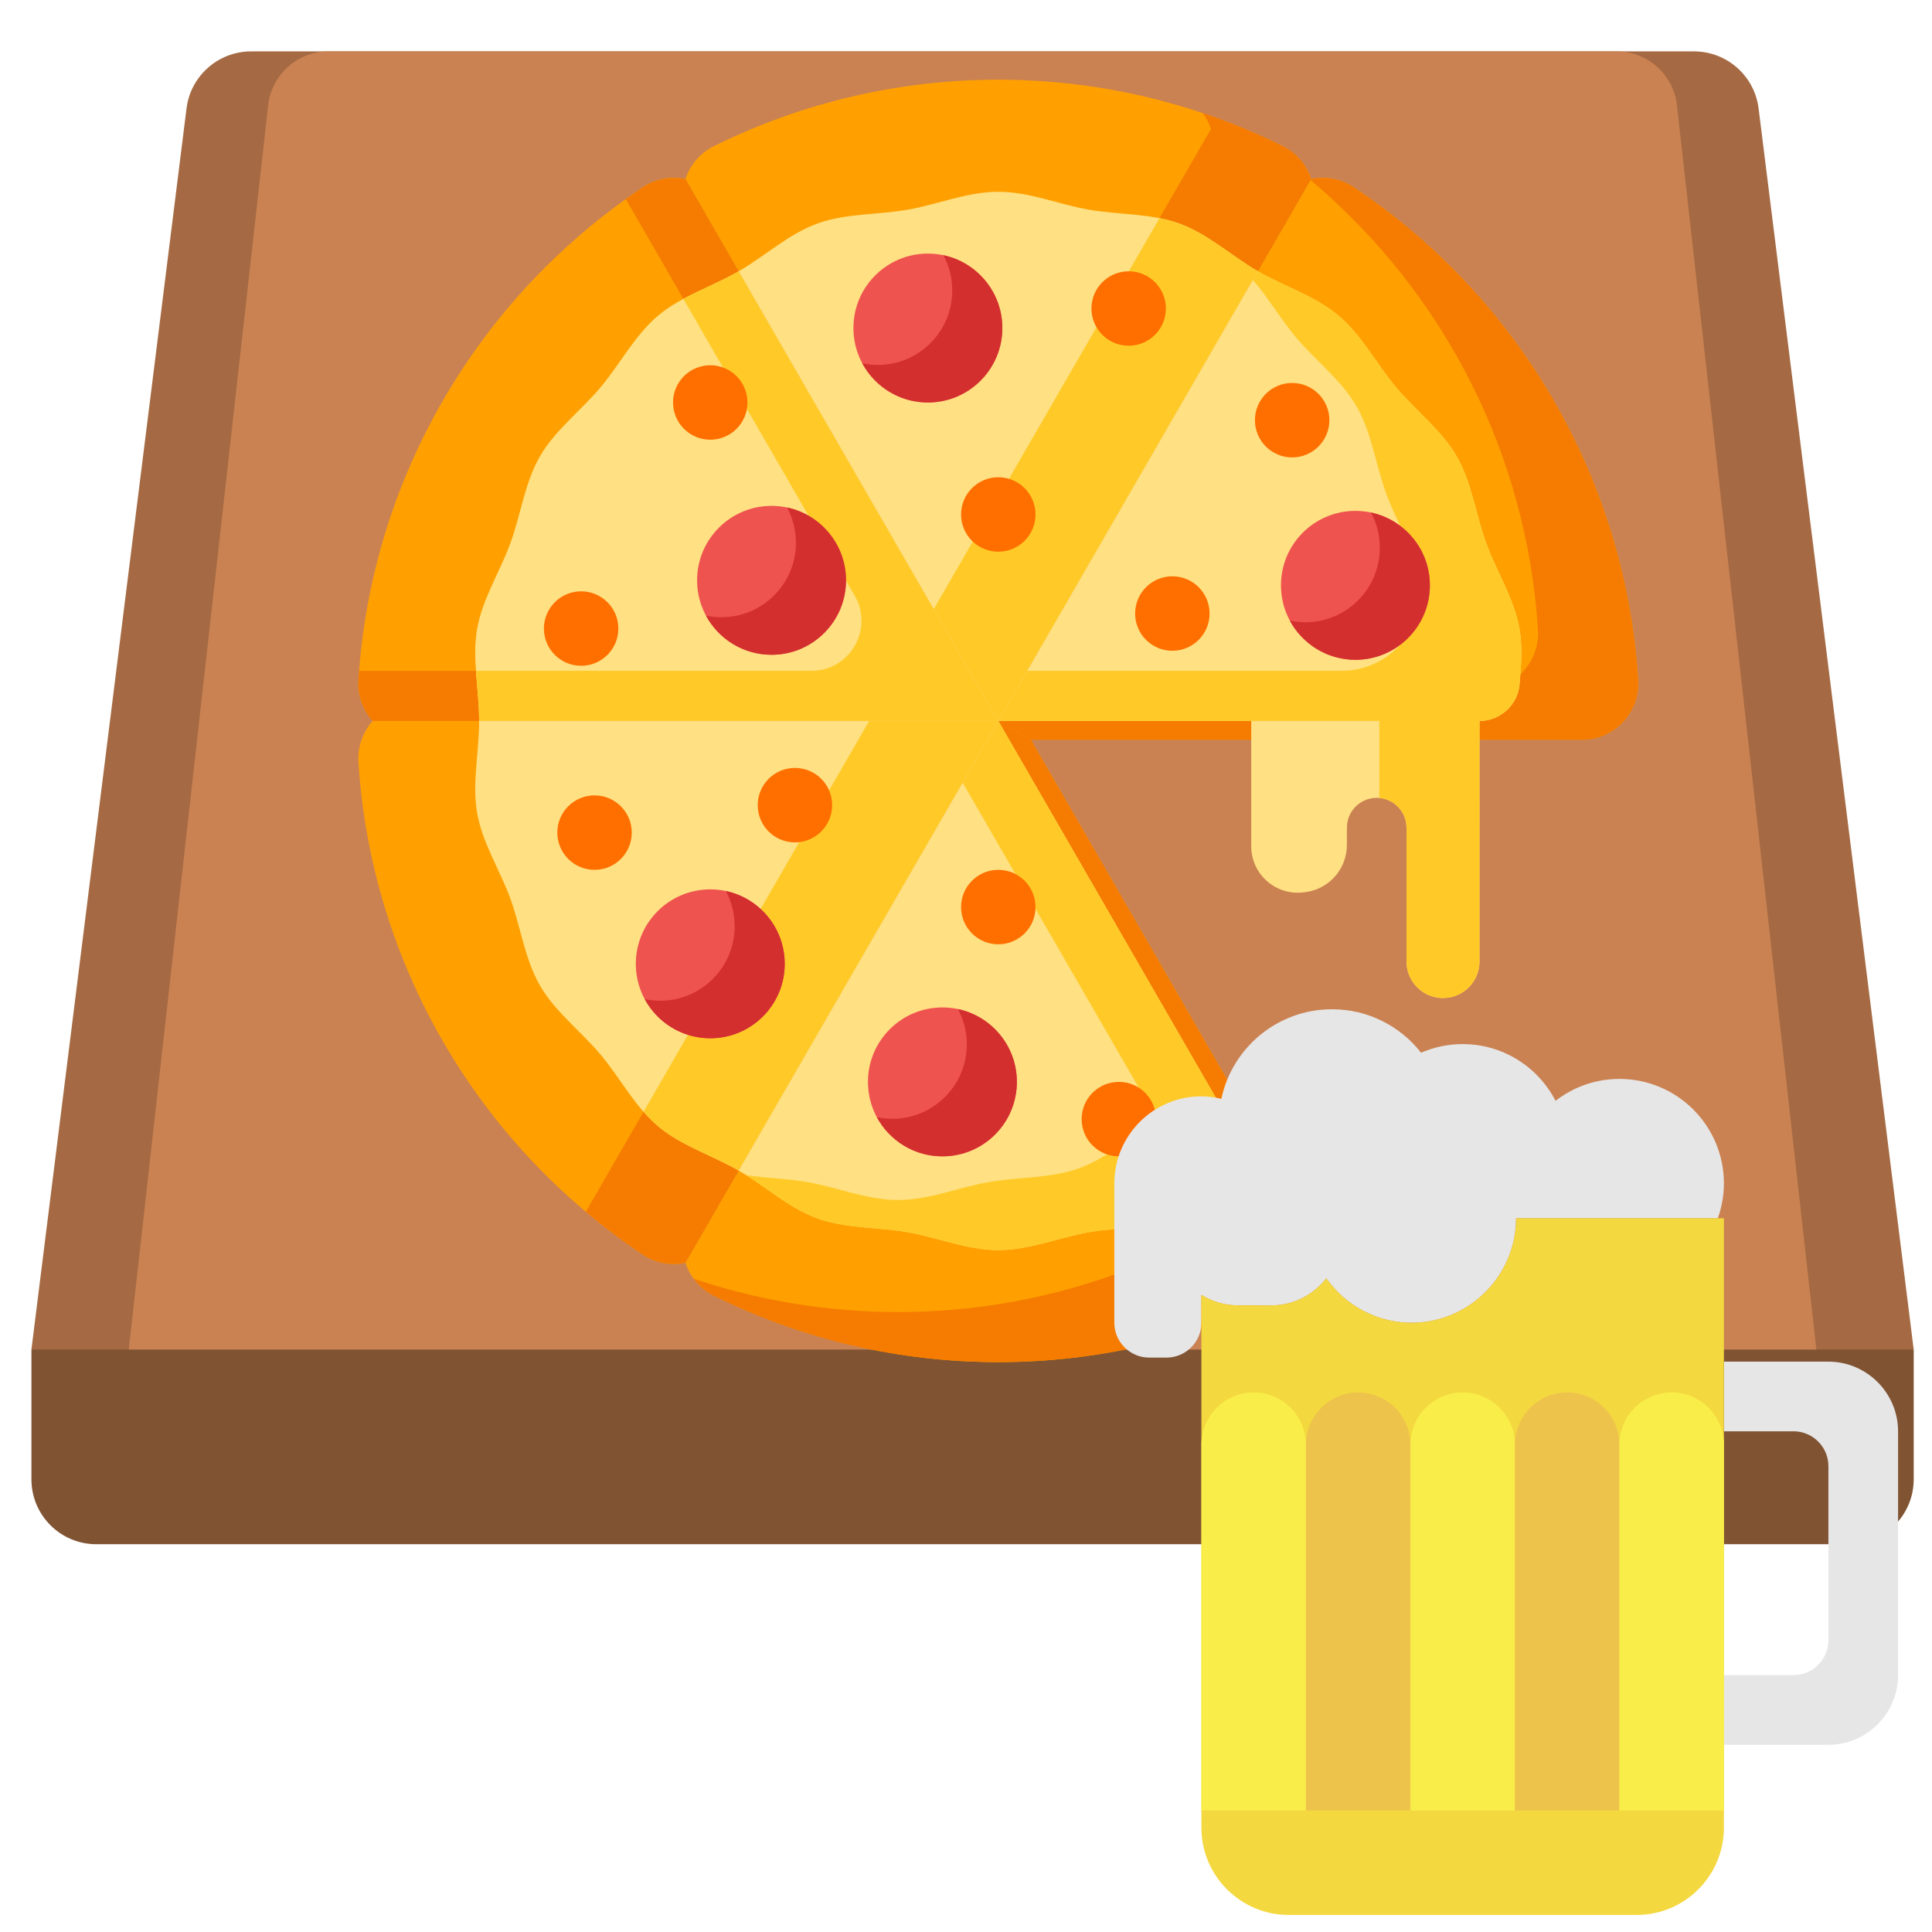 <?xml version="1.0" encoding="UTF-8" standalone="no"?>
<svg
   xmlns:dc="http://purl.org/dc/elements/1.1/"
   xmlns:cc="http://creativecommons.org/ns#"
   xmlns:rdf="http://www.w3.org/1999/02/22-rdf-syntax-ns#"
   xmlns:svg="http://www.w3.org/2000/svg"
   xmlns="http://www.w3.org/2000/svg"
   xmlns:sodipodi="http://sodipodi.sourceforge.net/DTD/sodipodi-0.dtd"
   xmlns:inkscape="http://www.inkscape.org/namespaces/inkscape"
   height="469pt"
   viewBox="0 0 469 469.333"
   width="469pt"
   version="1.1"
   id="svg3304"
   sodipodi:docname="pizza.svg"
   inkscape:version="0.92.3 (2405546, 2018-03-11)">
  <defs
     id="defs3308" />
  <sodipodi:namedview
     pagecolor="#ffffff"
     bordercolor="#666666"
     borderopacity="1"
     objecttolerance="10"
     gridtolerance="10"
     guidetolerance="10"
     inkscape:pageopacity="0"
     inkscape:pageshadow="2"
     inkscape:window-width="1853"
     inkscape:window-height="1025"
     id="namedview3306"
     showgrid="false"
     inkscape:zoom="0.53372239"
     inkscape:cx="312.66667"
     inkscape:cy="312.66667"
     inkscape:window-x="67"
     inkscape:window-y="27"
     inkscape:window-maximized="1"
     inkscape:current-layer="svg3304" />
  <g
     id="g5001"
     transform="matrix(0.887,0,0,0.887,29.817,6.633)">
    <g
       id="020---Cheese-Board"
       style="fill:none"
       transform="matrix(8.888,0,0,8.888,-25.197,-100.061)">
      <path
         d="M 58,52 29,47 0,52 v 4 c 0,1.105 0.895,2 2,2 h 54 c 1.105,0 2,-0.895 2,-2 z"
         id="Shape"
         inkscape:connector-curvature="0"
         style="fill:#805333" />
      <path
         d="m 51.23,12 c 1.009,2.4e-4 1.861,0.749 1.99,1.75 L 58,52 H 0 L 4.78,13.75 C 4.909,12.749 5.761,12 6.77,12 Z"
         id="path3"
         inkscape:connector-curvature="0"
         style="fill:#a56a43" />
      <path
         d="m 48.93,12 c 0.953,0.046 1.72,0.798 1.784,1.75 L 55,52 H 3 L 7.286,13.75 C 7.35,12.798 8.117,12.046 9.07,12 Z"
         id="path5"
         inkscape:connector-curvature="0"
         style="fill:#cb8252" />
    </g>
    <g
       id="g4815"
       transform="matrix(0.686,0,0,0.686,64.337,14.351)">
      <path
         d="M 255.488,256 H 5.734 C 1.742,260.461 -0.332,266.391 0.043,272.363 5.094,352.332 47.438,424.914 113.605,469.059 c 4.789,3.195 10.891,4.535 16.984,3.258 0,0.004 0,0.008 0.004,0.012 z m 0,0"
         id="path4141"
         inkscape:connector-curvature="0"
         style="fill:#ffa000" />
      <path
         d="m 130.59,39.672 c 0,0.004 0,0.004 -0.004,0.008 -5.851,-1.227 -12.012,-0.055 -16.98,3.262 C 47.496,87.051 5.098,159.602 0.043,239.637 -0.332,245.609 1.742,251.539 5.734,256 H 255.488 Z m 0,0"
         id="path4143"
         inkscape:connector-curvature="0"
         style="fill:#ffa000" />
      <path
         d="M 380.387,39.672 C 378.531,33.996 374.461,29.242 369.125,26.594 c -71.414,-35.445 -155.797,-35.473 -227.27,0 -5.34,2.648 -9.406,7.402 -11.262,13.078 L 255.488,256 Z m 0,0"
         id="path4145"
         inkscape:connector-curvature="0"
         style="fill:#ffa000" />
      <path
         d="m 130.594,472.328 c 1.855,5.676 5.922,10.43 11.262,13.078 71.41,35.441 155.797,35.473 227.27,0 11.574,-5.742 15.832,-20.156 9.375,-31.348 L 268.477,263.5 255.488,256 Z m 0,0"
         id="path4147"
         inkscape:connector-curvature="0"
         style="fill:#ffa000" />
      <path
         d="M 510.934,239.637 C 505.887,159.664 463.539,87.086 397.375,42.941 392.406,39.625 386.246,38.453 380.391,39.68 c 0,-0.004 -0.004,-0.008 -0.004,-0.008 L 255.488,256 l 12.988,7.5 h 219.996 c 12.957,0 23.277,-10.953 22.461,-23.863 z m 0,0"
         id="path4149"
         inkscape:connector-curvature="0"
         style="fill:#ffa000" />
      <path
         d="M 203.949,256 90.828,451.934 c 7.273,6.129 14.879,11.855 22.777,17.125 4.789,3.195 10.891,4.535 16.98,3.258 0.004,0.004 0.004,0.008 0.004,0.012 L 255.488,256 Z m 0,0"
         id="path4151"
         inkscape:connector-curvature="0"
         style="fill:#f57c00" />
      <path
         d="m 130.59,39.672 c 0,0.004 0,0.004 -0.004,0.008 -5.852,-1.227 -12.012,-0.055 -16.98,3.262 -2.309,1.539 -4.582,3.125 -6.836,4.742 L 215.496,236.004 H 0.328 c -0.094,1.211 -0.207,2.422 -0.285,3.633 C -0.332,245.609 1.742,251.539 5.734,256 H 255.488 Z m 0,0"
         id="path4153"
         inkscape:connector-curvature="0"
         style="fill:#f57c00" />
      <path
         d="m 369.125,26.594 c -10.449,-5.184 -21.137,-9.598 -32.027,-13.27 1.414,1.918 2.547,4.051 3.297,6.348 L 229.719,211.367 255.488,256 380.387,39.672 C 378.531,33.996 374.461,29.242 369.125,26.594 Z m 0,0"
         id="path4155"
         inkscape:connector-curvature="0"
         style="fill:#f57c00" />
      <path
         d="M 378.5,454.062 268.477,263.5 255.488,256 l -9.895,17.137 92.914,160.926 c 6.457,11.188 2.195,25.602 -9.375,31.348 -63.137,31.336 -134.07,33.906 -195.242,13.27 2.078,2.816 4.789,5.152 7.965,6.727 35.5,17.621 73.734,26.555 113.637,26.555 39.902,0 78.133,-8.934 113.633,-26.555 11.574,-5.742 15.832,-20.156 9.375,-31.344 z m 0,0"
         id="path4157"
         inkscape:connector-curvature="0"
         style="fill:#f57c00" />
      <path
         d="M 510.934,239.637 C 505.887,159.664 463.539,87.086 397.375,42.941 392.406,39.625 386.246,38.453 380.391,39.68 c 0,-0.004 -0.004,-0.008 -0.004,-0.008 l -0.23,0.398 C 434.293,85.688 466.574,150.477 470.941,219.641 471.754,232.547 461.438,243.5 448.477,243.5 H 262.707 l -7.219,12.5 12.988,7.5 h 219.996 c 12.957,0 23.277,-10.953 22.461,-23.863 z m 0,0"
         id="path4159"
         inkscape:connector-curvature="0"
         style="fill:#f57c00" />
      <path
         d="m 48.234,256 c 0,12.395 -2.891,24.887 -0.82,36.691 2.125,12.137 9.145,22.891 13.266,34.211 4.195,11.527 5.766,24.262 11.828,34.738 6.121,10.578 16.398,18.281 24.211,27.582 7.836,9.324 13.652,20.777 22.977,28.609 9.301,7.812 21.574,11.566 32.148,17.684 L 255.488,256 Z m 0,0"
         id="path4161"
         inkscape:connector-curvature="0"
         style="fill:#ffe082" />
      <path
         d="m 203.949,256 -90.086,156.039 c 1.809,2.07 3.73,4.027 5.832,5.793 9.301,7.812 21.574,11.566 32.148,17.684 L 255.488,256 Z m 0,0"
         id="path4163"
         inkscape:connector-curvature="0"
         style="fill:#ffca28" />
      <path
         d="m 151.844,435.516 c 10.441,6.031 19.836,14.852 31.375,19.051 11.324,4.121 24.129,3.445 36.27,5.57 11.805,2.07 23.605,7.117 36,7.117 12.398,0 24.199,-5.047 36.004,-7.117 12.137,-2.125 24.945,-1.449 36.27,-5.57 5.691,-2.074 10.859,-5.266 15.891,-8.699 8.672,-5.91 11.363,-17.469 6.117,-26.559 C 324.277,375.152 255.488,256 255.488,256 Z m 0,0"
         id="path4165"
         inkscape:connector-curvature="0"
         style="fill:#ffe082" />
      <path
         d="m 255.488,256 -14.223,24.637 77.875,134.883 c -13.145,8.09 -20.656,15.148 -31.371,19.051 -11.324,4.121 -24.133,3.445 -36.273,5.57 -11.805,2.066 -23.605,7.117 -36,7.117 -12.395,0 -24.195,-5.051 -36,-7.117 -8.129,-1.422 -16.559,-1.594 -24.637,-2.789 9.297,5.891 17.949,13.426 28.359,17.215 11.324,4.121 24.133,3.445 36.273,5.574 11.801,2.066 23.602,7.113 36,7.113 12.395,0 24.195,-5.047 36,-7.113 12.137,-2.129 24.945,-1.453 36.27,-5.574 5.691,-2.07 10.859,-5.266 15.891,-8.695 8.672,-5.914 11.367,-17.473 6.121,-26.559 C 324.277,375.152 255.488,256 255.488,256 Z m 0,0"
         id="path4167"
         inkscape:connector-curvature="0"
         style="fill:#ffca28" />
      <path
         d="M 151.844,76.484 C 141.27,82.602 128.996,86.355 119.695,94.168 110.367,102 104.551,113.453 96.719,122.781 88.906,132.082 78.625,139.785 72.508,150.359 66.445,160.836 64.875,173.574 60.68,185.098 56.559,196.422 49.539,207.172 47.414,219.309 45.344,231.113 48.234,243.605 48.234,256 H 255.488 Z m 0,0"
         id="path4169"
         inkscape:connector-curvature="0"
         style="fill:#ffe082" />
      <path
         d="m 151.844,76.484 c -7.066,4.086 -14.891,7.125 -22.082,11.02 l 68.418,118.504 c 7.695,13.332 -1.926,29.996 -17.32,29.996 H 46.949 c 0.453,6.609 1.285,13.316 1.285,19.996 H 255.488 Z m 0,0"
         id="path4171"
         inkscape:connector-curvature="0"
         style="fill:#ffca28" />
      <path
         d="M 327.762,57.434 C 316.438,53.312 303.629,53.988 291.492,51.863 279.688,49.793 267.887,44.746 255.488,44.746 c -12.395,0 -24.195,5.047 -36,7.117 -12.137,2.125 -24.945,1.449 -36.27,5.57 -11.523,4.195 -20.891,12.984 -31.367,19.047 -0.004,0 -0.004,0.004 -0.004,0.004 L 255.488,256 359.133,76.484 l -0.004,-0.004 C 348.652,70.418 339.285,61.629 327.762,57.434 Z m 0,0"
         id="path4173"
         inkscape:connector-curvature="0"
         style="fill:#ffe082" />
      <path
         d="m 359.129,76.48 c -10.477,-6.062 -19.844,-14.852 -31.367,-19.047 -2.574,-0.938 -5.23,-1.613 -7.934,-2.141 L 229.719,211.367 255.488,256 359.133,76.484 Z m 0,0"
         id="path4175"
         inkscape:connector-curvature="0"
         style="fill:#ffca28" />
      <path
         d="m 447.602,256 c 8.344,0 15.301,-6.387 16.012,-14.707 0.641,-7.461 1.203,-14.848 -0.047,-21.984 -2.125,-12.137 -9.148,-22.891 -13.27,-34.211 -4.195,-11.527 -5.762,-24.262 -11.824,-34.742 -6.121,-10.574 -16.398,-18.277 -24.211,-27.578 C 406.426,113.449 400.609,102 391.281,94.168 381.984,86.355 369.711,82.602 359.133,76.484 L 255.488,256 h 100.984 v 50.055 c -0.004,10.234 8.293,18.527 18.527,18.527 11.836,0 19.668,-9.094 19.668,-19.098 v -6.879 c 0,-6.57 5.328,-11.895 11.898,-11.895 6.57,0 11.898,5.324 11.898,11.895 v 53.449 c 0,8.047 6.523,14.57 14.566,14.57 8.047,0 14.57,-6.523 14.57,-14.57 z m 0,0"
         id="path4177"
         inkscape:connector-curvature="0"
         style="fill:#ffe082" />
      <path
         d="m 463.566,219.309 c -2.125,-12.137 -9.148,-22.891 -13.27,-34.211 -4.195,-11.527 -5.762,-24.262 -11.824,-34.742 -6.121,-10.574 -16.398,-18.277 -24.211,-27.578 C 406.426,113.449 400.609,102 391.281,94.168 381.984,86.355 369.711,82.602 359.133,76.484 l -2.008,3.48 c 6.215,7.105 11.074,15.594 17.141,22.816 7.812,9.301 18.094,17.004 24.211,27.578 6.062,10.477 7.633,23.215 11.828,34.738 4.121,11.324 11.145,22.074 13.27,34.215 0.019,0.117 0.039,0.234 0.059,0.355 3.18,19.066 -11.836,36.336 -31.164,36.336 H 267.035 L 255.488,256 h 152.121 v 30.762 c 6.082,0.527 10.855,5.625 10.855,11.844 v 53.453 c 0,8.047 6.523,14.566 14.566,14.566 8.047,0 14.57,-6.523 14.57,-14.566 V 256 c 8.34,0 15.301,-6.387 16.012,-14.707 0.641,-7.461 1.203,-14.848 -0.047,-21.984 z m 0,0"
         id="path4179"
         inkscape:connector-curvature="0"
         style="fill:#ffca28" />
      <path
         d="m 262.906,400.105 c 0,16.418 -13.309,29.723 -29.723,29.723 -16.418,0 -29.727,-13.305 -29.727,-29.723 0,-16.418 13.309,-29.723 29.727,-29.723 16.414,0 29.723,13.305 29.723,29.723 z m 0,0"
         id="path4181"
         inkscape:connector-curvature="0"
         style="fill:#ef5350" />
      <path
         d="m 170.23,352.969 c 0,16.418 -13.305,29.727 -29.723,29.727 -16.418,0 -29.723,-13.309 -29.723,-29.727 0,-16.414 13.305,-29.723 29.723,-29.723 16.418,0 29.723,13.309 29.723,29.723 z m 0,0"
         id="path4183"
         inkscape:connector-curvature="0"
         style="fill:#ef5350" />
      <path
         d="m 194.691,199.863 c 0,16.418 -13.309,29.727 -29.727,29.727 -16.414,0 -29.723,-13.309 -29.723,-29.727 0,-16.414 13.309,-29.723 29.723,-29.723 16.418,0 29.727,13.309 29.727,29.723 z m 0,0"
         id="path4185"
         inkscape:connector-curvature="0"
         style="fill:#ef5350" />
      <path
         d="m 257.102,99.141 c 0,16.418 -13.309,29.727 -29.727,29.727 -16.418,0 -29.723,-13.309 -29.723,-29.727 0,-16.414 13.305,-29.723 29.723,-29.723 16.418,0 29.727,13.309 29.727,29.723 z m 0,0"
         id="path4187"
         inkscape:connector-curvature="0"
         style="fill:#ef5350" />
      <g
         id="g4209"
         style="fill:#ff6f00">
        <path
           d="m 387.672,135.934 c 0,8.207 -6.656,14.863 -14.863,14.863 -8.207,0 -14.863,-6.656 -14.863,-14.863 0,-8.211 6.656,-14.863 14.863,-14.863 8.207,0 14.863,6.652 14.863,14.863 z m 0,0"
           id="path4189"
           inkscape:connector-curvature="0" />
        <path
           d="m 339.84,213.121 c 0,8.207 -6.652,14.863 -14.863,14.863 -8.207,0 -14.859,-6.656 -14.859,-14.863 0,-8.207 6.652,-14.863 14.859,-14.863 8.211,0 14.863,6.656 14.863,14.863 z m 0,0"
           id="path4191"
           inkscape:connector-curvature="0" />
        <path
           d="m 322.402,91.344 c 0,8.211 -6.652,14.863 -14.863,14.863 -8.207,0 -14.859,-6.652 -14.859,-14.863 0,-8.207 6.652,-14.859 14.859,-14.859 8.211,0 14.863,6.652 14.863,14.859 z m 0,0"
           id="path4193"
           inkscape:connector-curvature="0" />
        <path
           d="m 270.352,173.578 c 0,8.207 -6.652,14.859 -14.863,14.859 -8.207,0 -14.859,-6.652 -14.859,-14.859 0,-8.211 6.652,-14.863 14.859,-14.863 8.211,0 14.863,6.652 14.863,14.863 z m 0,0"
           id="path4195"
           inkscape:connector-curvature="0" />
        <path
           d="m 103.809,219.121 c 0,8.207 -6.652,14.859 -14.863,14.859 -8.207,0 -14.859,-6.652 -14.859,-14.859 0,-8.211 6.652,-14.863 14.859,-14.863 8.211,0 14.863,6.652 14.863,14.863 z m 0,0"
           id="path4197"
           inkscape:connector-curvature="0" />
        <path
           d="m 189.168,289.621 c 0,8.211 -6.656,14.863 -14.863,14.863 -8.211,0 -14.863,-6.652 -14.863,-14.863 0,-8.207 6.652,-14.859 14.863,-14.859 8.207,0 14.863,6.652 14.863,14.859 z m 0,0"
           id="path4199"
           inkscape:connector-curvature="0" />
        <path
           d="m 154.762,124.695 c -2.301,-7.879 -10.555,-12.398 -18.434,-10.094 -7.879,2.301 -12.398,10.555 -10.098,18.434 2.305,7.879 10.559,12.398 18.438,10.094 7.879,-2.301 12.398,-10.555 10.094,-18.434 z m 0,0"
           id="path4201"
           inkscape:connector-curvature="0" />
        <path
           d="m 109.16,300.586 c 0,8.211 -6.652,14.863 -14.859,14.863 -8.211,0 -14.863,-6.652 -14.863,-14.863 0,-8.207 6.652,-14.863 14.863,-14.863 8.207,0 14.859,6.656 14.859,14.863 z m 0,0"
           id="path4203"
           inkscape:connector-curvature="0" />
        <path
           d="m 318.488,414.969 c 0,8.207 -6.656,14.863 -14.863,14.863 -8.207,0 -14.863,-6.656 -14.863,-14.863 0,-8.211 6.656,-14.863 14.863,-14.863 8.207,0 14.863,6.652 14.863,14.863 z m 0,0"
           id="path4205"
           inkscape:connector-curvature="0" />
        <path
           d="m 270.352,330.312 c 0,8.207 -6.652,14.863 -14.863,14.863 -8.207,0 -14.859,-6.656 -14.859,-14.863 0,-8.211 6.652,-14.863 14.859,-14.863 8.211,0 14.863,6.652 14.863,14.863 z m 0,0"
           id="path4207"
           inkscape:connector-curvature="0" />
      </g>
      <path
         d="m 427.793,201.863 c 0,16.418 -13.309,29.727 -29.723,29.727 -16.418,0 -29.727,-13.309 -29.727,-29.727 0,-16.414 13.309,-29.723 29.727,-29.723 16.414,0 29.723,13.309 29.723,29.723 z m 0,0"
         id="path4211"
         inkscape:connector-curvature="0"
         style="fill:#ef5350" />
      <path
         d="m 239.371,371.031 c 2.258,4.188 3.539,8.98 3.539,14.078 0,18.859 -17.371,33 -35.91,29.074 5.02,9.312 14.859,15.645 26.184,15.645 16.418,0 29.723,-13.305 29.723,-29.723 0,-14.293 -10.09,-26.227 -23.535,-29.074 z m 0,0"
         id="path4213"
         inkscape:connector-curvature="0"
         style="fill:#d32f2f" />
      <path
         d="m 146.695,323.895 c 2.258,4.191 3.539,8.984 3.539,14.078 0,16.414 -13.309,29.723 -29.723,29.723 -2.121,0 -4.191,-0.227 -6.188,-0.648 5.02,9.316 14.859,15.648 26.184,15.648 16.418,0 29.723,-13.309 29.723,-29.727 0,-14.293 -10.09,-26.227 -23.535,-29.074 z m 0,0"
         id="path4215"
         inkscape:connector-curvature="0"
         style="fill:#d32f2f" />
      <path
         d="m 171.152,170.789 c 2.258,4.191 3.543,8.984 3.543,14.078 0,16.418 -13.309,29.723 -29.727,29.723 -2.121,0 -4.191,-0.227 -6.188,-0.648 5.02,9.316 14.863,15.648 26.184,15.648 16.418,0 29.727,-13.309 29.727,-29.727 0,-14.293 -10.094,-26.227 -23.539,-29.074 z m 0,0"
         id="path4217"
         inkscape:connector-curvature="0"
         style="fill:#d32f2f" />
      <path
         d="m 233.562,70.066 c 2.258,4.191 3.543,8.984 3.543,14.078 0,16.414 -13.309,29.723 -29.727,29.723 -2.121,0 -4.191,-0.227 -6.188,-0.648 5.02,9.316 14.863,15.648 26.184,15.648 16.418,0 29.727,-13.309 29.727,-29.727 0,-14.293 -10.094,-26.227 -23.539,-29.074 z m 0,0"
         id="path4219"
         inkscape:connector-curvature="0"
         style="fill:#d32f2f" />
      <path
         d="m 404.254,172.789 c 2.258,4.191 3.543,8.984 3.543,14.078 0,16.414 -13.309,29.723 -29.727,29.723 -2.121,0 -4.188,-0.227 -6.188,-0.648 5.02,9.316 14.863,15.648 26.188,15.648 16.414,0 29.723,-13.309 29.723,-29.727 0,-14.293 -10.09,-26.227 -23.539,-29.074 z m 0,0"
         id="path4221"
         inkscape:connector-curvature="0"
         style="fill:#d32f2f" />
    </g>
  </g>
  <g
     transform="matrix(4.231,0,0,4.231,255.722,245.175)"
     id="g1533">
    <path
       inkscape:connector-curvature="0"
       style="fill:#e6e6e6"
       d="m 44.5,20.232 h -6 v 4 h 4 c 1.1,0 2,0.9 2,2 v 10 c 0,1.1 -0.9,2 -2,2 h -4 v 4 h 6 c 2.2,0 4,-1.8 4,-4 v -14 c 0,-2.2 -1.8,-4 -4,-4 z"
       id="path1517" />
    <path
       inkscape:connector-curvature="0"
       style="fill:#e6e6e6"
       d="M 32.5,4 C 31.117,4 29.847,4.472 28.833,5.258 27.837,3.325 25.825,2 23.5,2 22.651,2 21.845,2.178 21.113,2.496 19.924,0.979 18.078,0 16,0 12.875,0 10.268,2.205 9.644,5.144 9.275,5.057 8.895,5 8.5,5 c -2.761,0 -5,2.239 -5,5 v 8 c 0,1.1 0.9,2 2,2 h 1 c 1.1,0 2,-0.9 2,-2 V 16.404 C 9.106,16.775 9.809,17 10.568,17 h 1.967 c 1.275,0 2.402,-0.615 3.136,-1.551 1.089,1.539 2.879,2.551 4.897,2.551 3.3,0 6,-2.7 6,-6 h 11.583 c 0.222,-0.626 0.349,-1.298 0.349,-2 0,-3.314 -2.686,-6 -6,-6 z"
       id="path1519" />
    <path
       inkscape:connector-curvature="0"
       style="fill:#f4d83f;fill-opacity:1"
       d="m 26.568,12 c 0,3.3 -2.7,6 -6,6 C 18.55,18 16.76,16.988 15.671,15.449 14.937,16.385 13.81,17 12.535,17 H 10.568 C 9.81,17 9.106,16.775 8.5,16.404 V 47 c 0,2.75 2.25,5 5,5 h 20 c 2.75,0 5,-2.25 5,-5 V 12 Z"
       id="path1521" />
    <path
       inkscape:connector-curvature="0"
       style="fill:#f9ee49;fill-opacity:1"
       d="m 14.5,25 c 0,-1.65 -1.35,-3 -3,-3 -1.65,0 -3,1.35 -3,3 v 21 h 6 z"
       id="path1523" />
    <path
       inkscape:connector-curvature="0"
       style="fill:#eec34b;fill-opacity:1"
       d="m 20.5,25 c 0,-1.65 -1.35,-3 -3,-3 -1.65,0 -3,1.35 -3,3 v 21 h 6 z"
       id="path1525" />
    <path
       inkscape:connector-curvature="0"
       style="fill:#f9ee49;fill-opacity:1"
       d="m 26.5,25 c 0,-1.65 -1.35,-3 -3,-3 -1.65,0 -3,1.35 -3,3 v 21 h 6 z"
       id="path1527" />
    <path
       inkscape:connector-curvature="0"
       style="fill:#eec34b;fill-opacity:1"
       d="m 32.5,25 c 0,-1.65 -1.35,-3 -3,-3 -1.65,0 -3,1.35 -3,3 v 21 h 6 z"
       id="path1529" />
    <path
       inkscape:connector-curvature="0"
       style="fill:#f9ee49;fill-opacity:1"
       d="m 38.5,25 c 0,-1.65 -1.35,-3 -3,-3 -1.65,0 -3,1.35 -3,3 v 21 h 6 z"
       id="path1531" />
  </g>
</svg>
